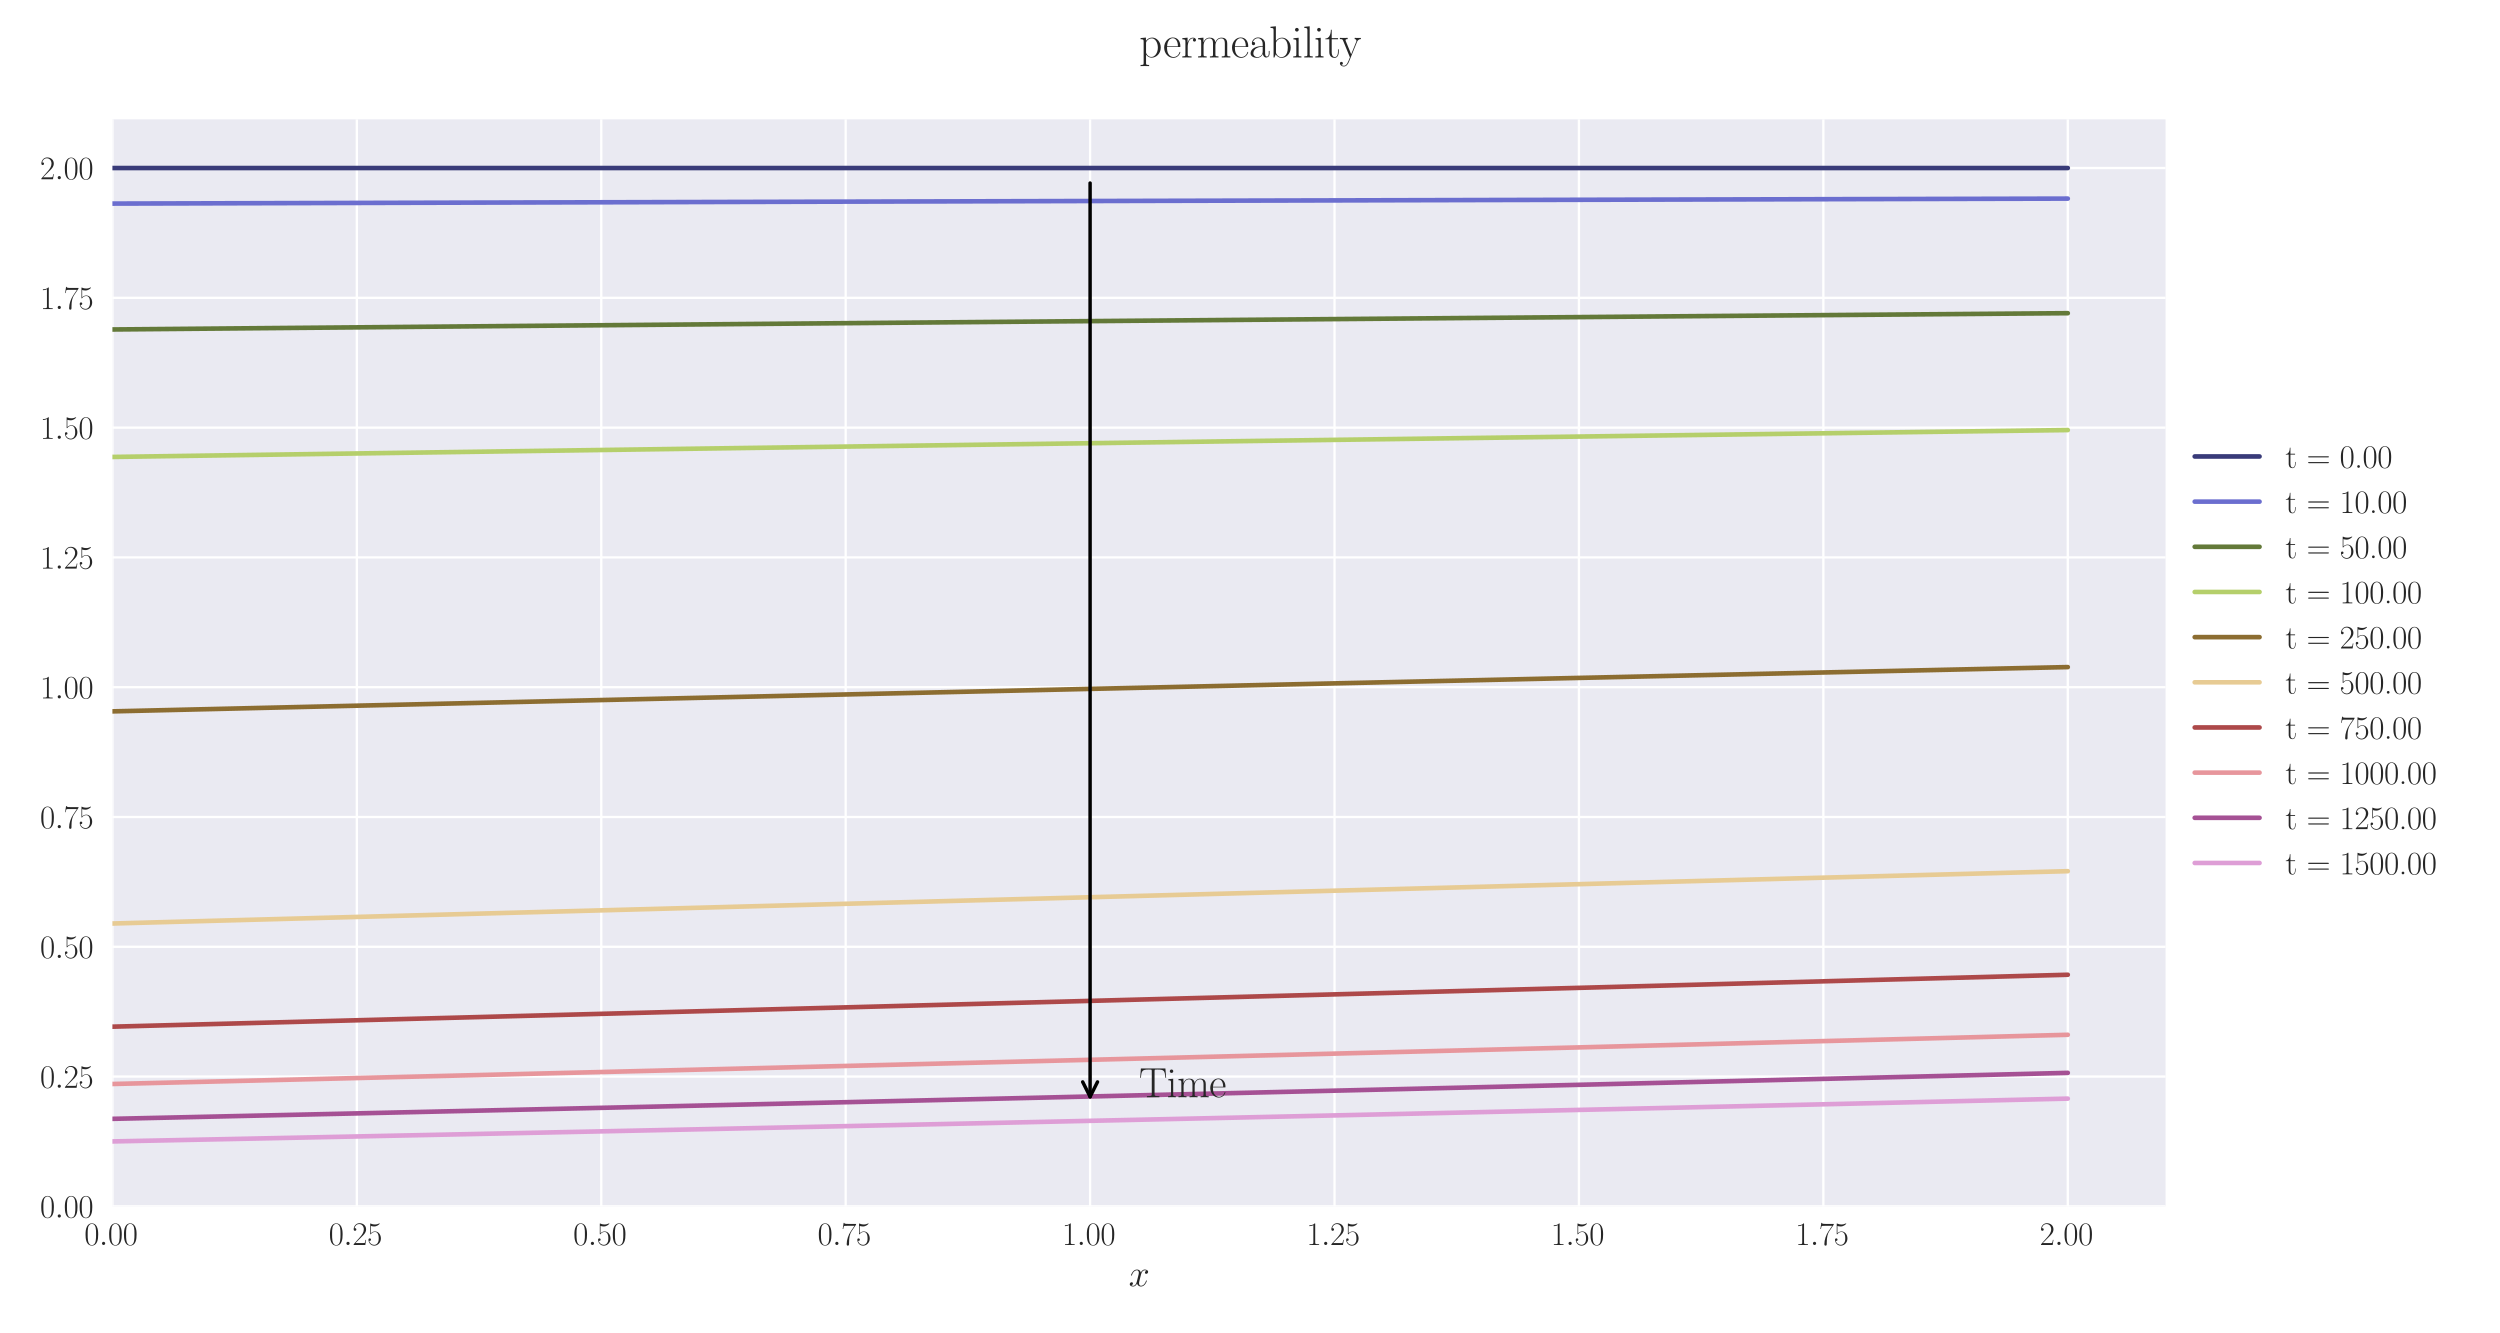 <?xml version="1.0" encoding="utf-8" standalone="no"?>
<!DOCTYPE svg PUBLIC "-//W3C//DTD SVG 1.1//EN"
  "http://www.w3.org/Graphics/SVG/1.1/DTD/svg11.dtd">
<svg xmlns:xlink="http://www.w3.org/1999/xlink" width="1080pt" height="576pt" viewBox="0 0 1080 576" xmlns="http://www.w3.org/2000/svg" version="1.1">
 <defs>
  <style type="text/css">*{stroke-linejoin: round; stroke-linecap: butt}</style>
 </defs>
 <g id="figure_1">
  <g id="patch_1">
   <path d="M 0 576 
L 1080 576 
L 1080 0 
L 0 0 
z
" style="fill: #ffffff"/>
  </g>
  <g id="axes_1">
   <g id="patch_2">
    <path d="M 48.559 521.153 
L 935.518 521.153 
L 935.518 51.564 
L 48.559 51.564 
z
" style="fill: #eaeaf2"/>
   </g>
   <g id="matplotlib.axis_1">
    <g id="xtick_1">
     <g id="line2d_1">
      <path d="M 48.559 521.153 
L 48.559 51.564 
" clip-path="url(#p12adc7a093)" style="fill: none; stroke: #ffffff; stroke-linecap: round"/>
     </g>
     <g id="line2d_2"/>
     <g id="text_1">
      <!-- $\mathdefault{0.00}$ -->
      <g style="fill: #262626" transform="translate(36.42 537.839) scale(0.14 -0.14)">
       <defs>
        <path id="CMR17-30" d="M 2688 2025 
C 2688 2416 2682 3080 2413 3591 
C 2176 4039 1798 4198 1466 4198 
C 1158 4198 768 4058 525 3597 
C 269 3118 243 2524 243 2025 
C 243 1661 250 1106 448 619 
C 723 -39 1216 -128 1466 -128 
C 1760 -128 2208 -7 2470 600 
C 2662 1042 2688 1559 2688 2025 
z
M 1466 -26 
C 1056 -26 813 325 723 812 
C 653 1188 653 1738 653 2096 
C 653 2588 653 2997 736 3387 
C 858 3929 1216 4096 1466 4096 
C 1728 4096 2067 3923 2189 3400 
C 2272 3036 2278 2607 2278 2096 
C 2278 1680 2278 1169 2202 792 
C 2067 95 1690 -26 1466 -26 
z
" transform="scale(0.016)"/>
        <path id="CMMI12-3a" d="M 1178 307 
C 1178 492 1024 619 870 619 
C 685 619 557 466 557 313 
C 557 128 710 0 864 0 
C 1050 0 1178 153 1178 307 
z
" transform="scale(0.016)"/>
       </defs>
       <use xlink:href="#CMR17-30" transform="scale(0.996)"/>
       <use xlink:href="#CMMI12-3a" transform="translate(45.69 0) scale(0.996)"/>
       <use xlink:href="#CMR17-30" transform="translate(72.788 0) scale(0.996)"/>
       <use xlink:href="#CMR17-30" transform="translate(118.478 0) scale(0.996)"/>
      </g>
     </g>
    </g>
    <g id="xtick_2">
     <g id="line2d_3">
      <path d="M 154.149 521.153 
L 154.149 51.564 
" clip-path="url(#p12adc7a093)" style="fill: none; stroke: #ffffff; stroke-linecap: round"/>
     </g>
     <g id="line2d_4"/>
     <g id="text_2">
      <!-- $\mathdefault{0.25}$ -->
      <g style="fill: #262626" transform="translate(142.01 537.839) scale(0.14 -0.14)">
       <defs>
        <path id="CMR17-32" d="M 2669 989 
L 2554 989 
C 2490 536 2438 459 2413 420 
C 2381 369 1920 369 1830 369 
L 602 369 
C 832 619 1280 1072 1824 1597 
C 2214 1967 2669 2402 2669 3035 
C 2669 3790 2067 4224 1395 4224 
C 691 4224 262 3604 262 3030 
C 262 2780 448 2748 525 2748 
C 589 2748 781 2787 781 3010 
C 781 3207 614 3264 525 3264 
C 486 3264 448 3258 422 3245 
C 544 3790 915 4058 1306 4058 
C 1862 4058 2227 3617 2227 3035 
C 2227 2479 1901 2000 1536 1584 
L 262 146 
L 262 0 
L 2515 0 
L 2669 989 
z
" transform="scale(0.016)"/>
        <path id="CMR17-35" d="M 730 3692 
C 794 3666 1056 3584 1325 3584 
C 1920 3584 2246 3911 2432 4100 
C 2432 4157 2432 4192 2394 4192 
C 2387 4192 2374 4192 2323 4163 
C 2099 4058 1837 3973 1517 3973 
C 1325 3973 1037 3999 723 4139 
C 653 4171 640 4171 634 4171 
C 602 4171 595 4164 595 4037 
L 595 2203 
C 595 2089 595 2057 659 2057 
C 691 2057 704 2070 736 2114 
C 941 2401 1222 2522 1542 2522 
C 1766 2522 2246 2382 2246 1289 
C 2246 1085 2246 715 2054 421 
C 1894 159 1645 25 1370 25 
C 947 25 518 320 403 814 
C 429 807 480 795 506 795 
C 589 795 749 840 749 1038 
C 749 1210 627 1280 506 1280 
C 358 1280 262 1190 262 1011 
C 262 454 704 -128 1382 -128 
C 2042 -128 2669 440 2669 1264 
C 2669 2030 2170 2624 1549 2624 
C 1222 2624 947 2503 730 2274 
L 730 3692 
z
" transform="scale(0.016)"/>
       </defs>
       <use xlink:href="#CMR17-30" transform="scale(0.996)"/>
       <use xlink:href="#CMMI12-3a" transform="translate(45.69 0) scale(0.996)"/>
       <use xlink:href="#CMR17-32" transform="translate(72.788 0) scale(0.996)"/>
       <use xlink:href="#CMR17-35" transform="translate(118.478 0) scale(0.996)"/>
      </g>
     </g>
    </g>
    <g id="xtick_3">
     <g id="line2d_5">
      <path d="M 259.74 521.153 
L 259.74 51.564 
" clip-path="url(#p12adc7a093)" style="fill: none; stroke: #ffffff; stroke-linecap: round"/>
     </g>
     <g id="line2d_6"/>
     <g id="text_3">
      <!-- $\mathdefault{0.50}$ -->
      <g style="fill: #262626" transform="translate(247.6 537.839) scale(0.14 -0.14)">
       <use xlink:href="#CMR17-30" transform="scale(0.996)"/>
       <use xlink:href="#CMMI12-3a" transform="translate(45.69 0) scale(0.996)"/>
       <use xlink:href="#CMR17-35" transform="translate(72.788 0) scale(0.996)"/>
       <use xlink:href="#CMR17-30" transform="translate(118.478 0) scale(0.996)"/>
      </g>
     </g>
    </g>
    <g id="xtick_4">
     <g id="line2d_7">
      <path d="M 365.33 521.153 
L 365.33 51.564 
" clip-path="url(#p12adc7a093)" style="fill: none; stroke: #ffffff; stroke-linecap: round"/>
     </g>
     <g id="line2d_8"/>
     <g id="text_4">
      <!-- $\mathdefault{0.75}$ -->
      <g style="fill: #262626" transform="translate(353.19 537.839) scale(0.14 -0.14)">
       <defs>
        <path id="CMR17-37" d="M 2886 3941 
L 2886 4081 
L 1382 4081 
C 634 4081 621 4165 595 4288 
L 480 4288 
L 294 3094 
L 410 3094 
C 429 3215 474 3540 550 3661 
C 589 3712 1062 3712 1171 3712 
L 2579 3712 
L 1869 2661 
C 1395 1954 1069 999 1069 165 
C 1069 89 1069 -128 1299 -128 
C 1530 -128 1530 89 1530 171 
L 1530 465 
C 1530 1508 1709 2196 2003 2636 
L 2886 3941 
z
" transform="scale(0.016)"/>
       </defs>
       <use xlink:href="#CMR17-30" transform="scale(0.996)"/>
       <use xlink:href="#CMMI12-3a" transform="translate(45.69 0) scale(0.996)"/>
       <use xlink:href="#CMR17-37" transform="translate(72.788 0) scale(0.996)"/>
       <use xlink:href="#CMR17-35" transform="translate(118.478 0) scale(0.996)"/>
      </g>
     </g>
    </g>
    <g id="xtick_5">
     <g id="line2d_9">
      <path d="M 470.92 521.153 
L 470.92 51.564 
" clip-path="url(#p12adc7a093)" style="fill: none; stroke: #ffffff; stroke-linecap: round"/>
     </g>
     <g id="line2d_10"/>
     <g id="text_5">
      <!-- $\mathdefault{1.00}$ -->
      <g style="fill: #262626" transform="translate(458.781 537.839) scale(0.14 -0.14)">
       <defs>
        <path id="CMR17-31" d="M 1702 4058 
C 1702 4192 1696 4192 1606 4192 
C 1357 3916 979 3827 621 3827 
C 602 3827 570 3827 563 3808 
C 557 3795 557 3782 557 3648 
C 755 3648 1088 3686 1344 3839 
L 1344 461 
C 1344 236 1331 160 781 160 
L 589 160 
L 589 0 
C 896 0 1216 0 1523 0 
C 1830 0 2150 0 2458 0 
L 2458 160 
L 2266 160 
C 1715 160 1702 230 1702 458 
L 1702 4058 
z
" transform="scale(0.016)"/>
       </defs>
       <use xlink:href="#CMR17-31" transform="scale(0.996)"/>
       <use xlink:href="#CMMI12-3a" transform="translate(45.69 0) scale(0.996)"/>
       <use xlink:href="#CMR17-30" transform="translate(72.788 0) scale(0.996)"/>
       <use xlink:href="#CMR17-30" transform="translate(118.478 0) scale(0.996)"/>
      </g>
     </g>
    </g>
    <g id="xtick_6">
     <g id="line2d_11">
      <path d="M 576.511 521.153 
L 576.511 51.564 
" clip-path="url(#p12adc7a093)" style="fill: none; stroke: #ffffff; stroke-linecap: round"/>
     </g>
     <g id="line2d_12"/>
     <g id="text_6">
      <!-- $\mathdefault{1.25}$ -->
      <g style="fill: #262626" transform="translate(564.371 537.839) scale(0.14 -0.14)">
       <use xlink:href="#CMR17-31" transform="scale(0.996)"/>
       <use xlink:href="#CMMI12-3a" transform="translate(45.69 0) scale(0.996)"/>
       <use xlink:href="#CMR17-32" transform="translate(72.788 0) scale(0.996)"/>
       <use xlink:href="#CMR17-35" transform="translate(118.478 0) scale(0.996)"/>
      </g>
     </g>
    </g>
    <g id="xtick_7">
     <g id="line2d_13">
      <path d="M 682.101 521.153 
L 682.101 51.564 
" clip-path="url(#p12adc7a093)" style="fill: none; stroke: #ffffff; stroke-linecap: round"/>
     </g>
     <g id="line2d_14"/>
     <g id="text_7">
      <!-- $\mathdefault{1.50}$ -->
      <g style="fill: #262626" transform="translate(669.961 537.839) scale(0.14 -0.14)">
       <use xlink:href="#CMR17-31" transform="scale(0.996)"/>
       <use xlink:href="#CMMI12-3a" transform="translate(45.69 0) scale(0.996)"/>
       <use xlink:href="#CMR17-35" transform="translate(72.788 0) scale(0.996)"/>
       <use xlink:href="#CMR17-30" transform="translate(118.478 0) scale(0.996)"/>
      </g>
     </g>
    </g>
    <g id="xtick_8">
     <g id="line2d_15">
      <path d="M 787.691 521.153 
L 787.691 51.564 
" clip-path="url(#p12adc7a093)" style="fill: none; stroke: #ffffff; stroke-linecap: round"/>
     </g>
     <g id="line2d_16"/>
     <g id="text_8">
      <!-- $\mathdefault{1.75}$ -->
      <g style="fill: #262626" transform="translate(775.552 537.839) scale(0.14 -0.14)">
       <use xlink:href="#CMR17-31" transform="scale(0.996)"/>
       <use xlink:href="#CMMI12-3a" transform="translate(45.69 0) scale(0.996)"/>
       <use xlink:href="#CMR17-37" transform="translate(72.788 0) scale(0.996)"/>
       <use xlink:href="#CMR17-35" transform="translate(118.478 0) scale(0.996)"/>
      </g>
     </g>
    </g>
    <g id="xtick_9">
     <g id="line2d_17">
      <path d="M 893.282 521.153 
L 893.282 51.564 
" clip-path="url(#p12adc7a093)" style="fill: none; stroke: #ffffff; stroke-linecap: round"/>
     </g>
     <g id="line2d_18"/>
     <g id="text_9">
      <!-- $\mathdefault{2.00}$ -->
      <g style="fill: #262626" transform="translate(881.142 537.839) scale(0.14 -0.14)">
       <use xlink:href="#CMR17-32" transform="scale(0.996)"/>
       <use xlink:href="#CMMI12-3a" transform="translate(45.69 0) scale(0.996)"/>
       <use xlink:href="#CMR17-30" transform="translate(72.788 0) scale(0.996)"/>
       <use xlink:href="#CMR17-30" transform="translate(118.478 0) scale(0.996)"/>
      </g>
     </g>
    </g>
    <g id="text_10">
     <!-- $x$ -->
     <g style="fill: #262626" transform="translate(487.604 555.621) scale(0.16 -0.16)">
      <defs>
       <path id="CMMI12-78" d="M 3034 2606 
C 2829 2567 2752 2414 2752 2293 
C 2752 2139 2874 2088 2963 2088 
C 3155 2088 3290 2254 3290 2427 
C 3290 2695 2982 2816 2714 2816 
C 2323 2816 2106 2433 2048 2312 
C 1901 2816 1504 2816 1389 2816 
C 736 2816 390 1980 390 1839 
C 390 1814 416 1782 461 1782 
C 512 1782 525 1820 538 1846 
C 755 2555 1184 2689 1370 2689 
C 1658 2689 1715 2420 1715 2267 
C 1715 2127 1677 1980 1600 1673 
L 1382 798 
C 1286 415 1101 64 762 64 
C 730 64 570 64 435 147 
C 666 192 717 383 717 460 
C 717 588 621 664 499 664 
C 346 664 179 530 179 326 
C 179 57 480 -64 755 -64 
C 1062 -64 1280 179 1414 441 
C 1517 64 1837 -64 2074 -64 
C 2726 -64 3072 773 3072 913 
C 3072 945 3046 971 3008 971 
C 2950 971 2944 939 2925 888 
C 2752 326 2381 64 2093 64 
C 1869 64 1747 230 1747 492 
C 1747 632 1773 734 1875 1156 
L 2099 2024 
C 2195 2408 2413 2689 2707 2689 
C 2720 2689 2899 2689 3034 2606 
z
" transform="scale(0.016)"/>
      </defs>
      <use xlink:href="#CMMI12-78" transform="scale(0.996)"/>
     </g>
    </g>
   </g>
   <g id="matplotlib.axis_2">
    <g id="ytick_1">
     <g id="line2d_19">
      <path d="M 48.559 521.153 
L 935.518 521.153 
" clip-path="url(#p12adc7a093)" style="fill: none; stroke: #ffffff; stroke-linecap: round"/>
     </g>
     <g id="line2d_20"/>
     <g id="text_11">
      <!-- $\mathdefault{0.00}$ -->
      <g style="fill: #262626" transform="translate(17.28 525.996) scale(0.14 -0.14)">
       <use xlink:href="#CMR17-30" transform="scale(0.996)"/>
       <use xlink:href="#CMMI12-3a" transform="translate(45.69 0) scale(0.996)"/>
       <use xlink:href="#CMR17-30" transform="translate(72.788 0) scale(0.996)"/>
       <use xlink:href="#CMR17-30" transform="translate(118.478 0) scale(0.996)"/>
      </g>
     </g>
    </g>
    <g id="ytick_2">
     <g id="line2d_21">
      <path d="M 48.559 465.083 
L 935.518 465.083 
" clip-path="url(#p12adc7a093)" style="fill: none; stroke: #ffffff; stroke-linecap: round"/>
     </g>
     <g id="line2d_22"/>
     <g id="text_12">
      <!-- $\mathdefault{0.25}$ -->
      <g style="fill: #262626" transform="translate(17.28 469.926) scale(0.14 -0.14)">
       <use xlink:href="#CMR17-30" transform="scale(0.996)"/>
       <use xlink:href="#CMMI12-3a" transform="translate(45.69 0) scale(0.996)"/>
       <use xlink:href="#CMR17-32" transform="translate(72.788 0) scale(0.996)"/>
       <use xlink:href="#CMR17-35" transform="translate(118.478 0) scale(0.996)"/>
      </g>
     </g>
    </g>
    <g id="ytick_3">
     <g id="line2d_23">
      <path d="M 48.559 409.012 
L 935.518 409.012 
" clip-path="url(#p12adc7a093)" style="fill: none; stroke: #ffffff; stroke-linecap: round"/>
     </g>
     <g id="line2d_24"/>
     <g id="text_13">
      <!-- $\mathdefault{0.50}$ -->
      <g style="fill: #262626" transform="translate(17.28 413.855) scale(0.14 -0.14)">
       <use xlink:href="#CMR17-30" transform="scale(0.996)"/>
       <use xlink:href="#CMMI12-3a" transform="translate(45.69 0) scale(0.996)"/>
       <use xlink:href="#CMR17-35" transform="translate(72.788 0) scale(0.996)"/>
       <use xlink:href="#CMR17-30" transform="translate(118.478 0) scale(0.996)"/>
      </g>
     </g>
    </g>
    <g id="ytick_4">
     <g id="line2d_25">
      <path d="M 48.559 352.942 
L 935.518 352.942 
" clip-path="url(#p12adc7a093)" style="fill: none; stroke: #ffffff; stroke-linecap: round"/>
     </g>
     <g id="line2d_26"/>
     <g id="text_14">
      <!-- $\mathdefault{0.75}$ -->
      <g style="fill: #262626" transform="translate(17.28 357.785) scale(0.14 -0.14)">
       <use xlink:href="#CMR17-30" transform="scale(0.996)"/>
       <use xlink:href="#CMMI12-3a" transform="translate(45.69 0) scale(0.996)"/>
       <use xlink:href="#CMR17-37" transform="translate(72.788 0) scale(0.996)"/>
       <use xlink:href="#CMR17-35" transform="translate(118.478 0) scale(0.996)"/>
      </g>
     </g>
    </g>
    <g id="ytick_5">
     <g id="line2d_27">
      <path d="M 48.559 296.871 
L 935.518 296.871 
" clip-path="url(#p12adc7a093)" style="fill: none; stroke: #ffffff; stroke-linecap: round"/>
     </g>
     <g id="line2d_28"/>
     <g id="text_15">
      <!-- $\mathdefault{1.00}$ -->
      <g style="fill: #262626" transform="translate(17.28 301.714) scale(0.14 -0.14)">
       <use xlink:href="#CMR17-31" transform="scale(0.996)"/>
       <use xlink:href="#CMMI12-3a" transform="translate(45.69 0) scale(0.996)"/>
       <use xlink:href="#CMR17-30" transform="translate(72.788 0) scale(0.996)"/>
       <use xlink:href="#CMR17-30" transform="translate(118.478 0) scale(0.996)"/>
      </g>
     </g>
    </g>
    <g id="ytick_6">
     <g id="line2d_29">
      <path d="M 48.559 240.801 
L 935.518 240.801 
" clip-path="url(#p12adc7a093)" style="fill: none; stroke: #ffffff; stroke-linecap: round"/>
     </g>
     <g id="line2d_30"/>
     <g id="text_16">
      <!-- $\mathdefault{1.25}$ -->
      <g style="fill: #262626" transform="translate(17.28 245.644) scale(0.14 -0.14)">
       <use xlink:href="#CMR17-31" transform="scale(0.996)"/>
       <use xlink:href="#CMMI12-3a" transform="translate(45.69 0) scale(0.996)"/>
       <use xlink:href="#CMR17-32" transform="translate(72.788 0) scale(0.996)"/>
       <use xlink:href="#CMR17-35" transform="translate(118.478 0) scale(0.996)"/>
      </g>
     </g>
    </g>
    <g id="ytick_7">
     <g id="line2d_31">
      <path d="M 48.559 184.73 
L 935.518 184.73 
" clip-path="url(#p12adc7a093)" style="fill: none; stroke: #ffffff; stroke-linecap: round"/>
     </g>
     <g id="line2d_32"/>
     <g id="text_17">
      <!-- $\mathdefault{1.50}$ -->
      <g style="fill: #262626" transform="translate(17.28 189.573) scale(0.14 -0.14)">
       <use xlink:href="#CMR17-31" transform="scale(0.996)"/>
       <use xlink:href="#CMMI12-3a" transform="translate(45.69 0) scale(0.996)"/>
       <use xlink:href="#CMR17-35" transform="translate(72.788 0) scale(0.996)"/>
       <use xlink:href="#CMR17-30" transform="translate(118.478 0) scale(0.996)"/>
      </g>
     </g>
    </g>
    <g id="ytick_8">
     <g id="line2d_33">
      <path d="M 48.559 128.66 
L 935.518 128.66 
" clip-path="url(#p12adc7a093)" style="fill: none; stroke: #ffffff; stroke-linecap: round"/>
     </g>
     <g id="line2d_34"/>
     <g id="text_18">
      <!-- $\mathdefault{1.75}$ -->
      <g style="fill: #262626" transform="translate(17.28 133.503) scale(0.14 -0.14)">
       <use xlink:href="#CMR17-31" transform="scale(0.996)"/>
       <use xlink:href="#CMMI12-3a" transform="translate(45.69 0) scale(0.996)"/>
       <use xlink:href="#CMR17-37" transform="translate(72.788 0) scale(0.996)"/>
       <use xlink:href="#CMR17-35" transform="translate(118.478 0) scale(0.996)"/>
      </g>
     </g>
    </g>
    <g id="ytick_9">
     <g id="line2d_35">
      <path d="M 48.559 72.59 
L 935.518 72.59 
" clip-path="url(#p12adc7a093)" style="fill: none; stroke: #ffffff; stroke-linecap: round"/>
     </g>
     <g id="line2d_36"/>
     <g id="text_19">
      <!-- $\mathdefault{2.00}$ -->
      <g style="fill: #262626" transform="translate(17.28 77.432) scale(0.14 -0.14)">
       <use xlink:href="#CMR17-32" transform="scale(0.996)"/>
       <use xlink:href="#CMMI12-3a" transform="translate(45.69 0) scale(0.996)"/>
       <use xlink:href="#CMR17-30" transform="translate(72.788 0) scale(0.996)"/>
       <use xlink:href="#CMR17-30" transform="translate(118.478 0) scale(0.996)"/>
      </g>
     </g>
    </g>
   </g>
   <g id="line2d_37">
    <path d="M 48.559 72.59 
L 57.006 72.59 
L 65.454 72.59 
L 73.901 72.59 
L 82.348 72.59 
L 90.795 72.59 
L 99.242 72.59 
L 107.69 72.59 
L 116.137 72.59 
L 124.584 72.59 
L 133.031 72.59 
L 141.479 72.59 
L 149.926 72.59 
L 158.373 72.59 
L 166.82 72.59 
L 175.267 72.59 
L 183.715 72.59 
L 192.162 72.59 
L 200.609 72.59 
L 209.056 72.59 
L 217.504 72.59 
L 225.951 72.59 
L 234.398 72.59 
L 242.845 72.59 
L 251.292 72.59 
L 259.74 72.59 
L 268.187 72.59 
L 276.634 72.59 
L 285.081 72.59 
L 293.529 72.59 
L 301.976 72.59 
L 310.423 72.59 
L 318.87 72.59 
L 327.317 72.59 
L 335.765 72.59 
L 344.212 72.59 
L 352.659 72.59 
L 361.106 72.59 
L 369.554 72.59 
L 378.001 72.59 
L 386.448 72.59 
L 394.895 72.59 
L 403.343 72.59 
L 411.79 72.59 
L 420.237 72.59 
L 428.684 72.59 
L 437.131 72.59 
L 445.579 72.59 
L 454.026 72.59 
L 462.473 72.59 
L 470.92 72.59 
L 479.368 72.59 
L 487.815 72.59 
L 496.262 72.59 
L 504.709 72.59 
L 513.156 72.59 
L 521.604 72.59 
L 530.051 72.59 
L 538.498 72.59 
L 546.945 72.59 
L 555.393 72.59 
L 563.84 72.59 
L 572.287 72.59 
L 580.734 72.59 
L 589.181 72.59 
L 597.629 72.59 
L 606.076 72.59 
L 614.523 72.59 
L 622.97 72.59 
L 631.418 72.59 
L 639.865 72.59 
L 648.312 72.59 
L 656.759 72.59 
L 665.206 72.59 
L 673.654 72.59 
L 682.101 72.59 
L 690.548 72.59 
L 698.995 72.59 
L 707.443 72.59 
L 715.89 72.59 
L 724.337 72.59 
L 732.784 72.59 
L 741.232 72.59 
L 749.679 72.59 
L 758.126 72.59 
L 766.573 72.59 
L 775.02 72.59 
L 783.468 72.59 
L 791.915 72.59 
L 800.362 72.59 
L 808.809 72.59 
L 817.257 72.59 
L 825.704 72.59 
L 834.151 72.59 
L 842.598 72.59 
L 851.045 72.59 
L 859.493 72.59 
L 867.94 72.59 
L 876.387 72.59 
L 884.834 72.59 
L 893.282 72.59 
" clip-path="url(#p12adc7a093)" style="fill: none; stroke: #393b79; stroke-width: 2; stroke-linecap: round"/>
   </g>
   <g id="line2d_38">
    <path d="M 48.559 87.95 
L 57.006 87.927 
L 65.454 87.904 
L 73.901 87.882 
L 82.348 87.859 
L 90.795 87.836 
L 99.242 87.813 
L 107.69 87.79 
L 116.137 87.767 
L 124.584 87.745 
L 133.031 87.722 
L 141.479 87.699 
L 149.926 87.677 
L 158.373 87.654 
L 166.82 87.631 
L 175.267 87.609 
L 183.715 87.586 
L 192.162 87.564 
L 200.609 87.541 
L 209.056 87.519 
L 217.504 87.497 
L 225.951 87.474 
L 234.398 87.452 
L 242.845 87.43 
L 251.292 87.407 
L 259.74 87.385 
L 268.187 87.363 
L 276.634 87.341 
L 285.081 87.319 
L 293.529 87.296 
L 301.976 87.274 
L 310.423 87.252 
L 318.87 87.23 
L 327.317 87.208 
L 335.765 87.186 
L 344.212 87.164 
L 352.659 87.142 
L 361.106 87.121 
L 369.554 87.099 
L 378.001 87.077 
L 386.448 87.055 
L 394.895 87.033 
L 403.343 87.012 
L 411.79 86.99 
L 420.237 86.968 
L 428.684 86.947 
L 437.131 86.925 
L 445.579 86.904 
L 454.026 86.882 
L 462.473 86.861 
L 470.92 86.839 
L 479.368 86.818 
L 487.815 86.796 
L 496.262 86.775 
L 504.709 86.753 
L 513.156 86.732 
L 521.604 86.711 
L 530.051 86.69 
L 538.498 86.668 
L 546.945 86.647 
L 555.393 86.626 
L 563.84 86.605 
L 572.287 86.584 
L 580.734 86.563 
L 589.181 86.542 
L 597.629 86.52 
L 606.076 86.499 
L 614.523 86.478 
L 622.97 86.458 
L 631.418 86.437 
L 639.865 86.416 
L 648.312 86.395 
L 656.759 86.374 
L 665.206 86.353 
L 673.654 86.332 
L 682.101 86.311 
L 690.548 86.29 
L 698.995 86.27 
L 707.443 86.249 
L 715.89 86.228 
L 724.337 86.207 
L 732.784 86.187 
L 741.232 86.166 
L 749.679 86.145 
L 758.126 86.125 
L 766.573 86.104 
L 775.02 86.084 
L 783.468 86.063 
L 791.915 86.043 
L 800.362 86.022 
L 808.809 86.002 
L 817.257 85.981 
L 825.704 85.961 
L 834.151 85.941 
L 842.598 85.92 
L 851.045 85.9 
L 859.493 85.88 
L 867.94 85.86 
L 876.387 85.84 
L 884.834 85.819 
L 893.282 85.799 
" clip-path="url(#p12adc7a093)" style="fill: none; stroke: #6b6ecf; stroke-width: 2; stroke-linecap: round"/>
   </g>
   <g id="line2d_39">
    <path d="M 48.559 142.334 
L 57.006 142.26 
L 65.454 142.186 
L 73.901 142.113 
L 82.348 142.039 
L 90.795 141.966 
L 99.242 141.892 
L 107.69 141.818 
L 116.137 141.745 
L 124.584 141.671 
L 133.031 141.598 
L 141.479 141.525 
L 149.926 141.451 
L 158.373 141.378 
L 166.82 141.305 
L 175.267 141.232 
L 183.715 141.16 
L 192.162 141.087 
L 200.609 141.014 
L 209.056 140.942 
L 217.504 140.869 
L 225.951 140.797 
L 234.398 140.725 
L 242.845 140.652 
L 251.292 140.58 
L 259.74 140.507 
L 268.187 140.435 
L 276.634 140.363 
L 285.081 140.291 
L 293.529 140.219 
L 301.976 140.147 
L 310.423 140.076 
L 318.87 140.004 
L 327.317 139.932 
L 335.765 139.861 
L 344.212 139.79 
L 352.659 139.718 
L 361.106 139.647 
L 369.554 139.576 
L 378.001 139.505 
L 386.448 139.433 
L 394.895 139.362 
L 403.343 139.291 
L 411.79 139.22 
L 420.237 139.149 
L 428.684 139.079 
L 437.131 139.008 
L 445.579 138.937 
L 454.026 138.867 
L 462.473 138.796 
L 470.92 138.726 
L 479.368 138.656 
L 487.815 138.585 
L 496.262 138.515 
L 504.709 138.445 
L 513.156 138.375 
L 521.604 138.306 
L 530.051 138.235 
L 538.498 138.165 
L 546.945 138.096 
L 555.393 138.026 
L 563.84 137.956 
L 572.287 137.886 
L 580.734 137.817 
L 589.181 137.748 
L 597.629 137.678 
L 606.076 137.609 
L 614.523 137.54 
L 622.97 137.471 
L 631.418 137.402 
L 639.865 137.333 
L 648.312 137.264 
L 656.759 137.195 
L 665.206 137.127 
L 673.654 137.058 
L 682.101 136.989 
L 690.548 136.92 
L 698.995 136.852 
L 707.443 136.783 
L 715.89 136.715 
L 724.337 136.646 
L 732.784 136.578 
L 741.232 136.51 
L 749.679 136.442 
L 758.126 136.374 
L 766.573 136.306 
L 775.02 136.238 
L 783.468 136.17 
L 791.915 136.103 
L 800.362 136.035 
L 808.809 135.967 
L 817.257 135.9 
L 825.704 135.833 
L 834.151 135.765 
L 842.598 135.698 
L 851.045 135.63 
L 859.493 135.563 
L 867.94 135.496 
L 876.387 135.429 
L 884.834 135.361 
L 893.282 135.295 
" clip-path="url(#p12adc7a093)" style="fill: none; stroke: #637939; stroke-width: 2; stroke-linecap: round"/>
   </g>
   <g id="line2d_40">
    <path d="M 48.559 197.4 
L 57.006 197.279 
L 65.454 197.158 
L 73.901 197.037 
L 82.348 196.916 
L 90.795 196.795 
L 99.242 196.675 
L 107.69 196.554 
L 116.137 196.434 
L 124.584 196.313 
L 133.031 196.193 
L 141.479 196.072 
L 149.926 195.952 
L 158.373 195.833 
L 166.82 195.713 
L 175.267 195.593 
L 183.715 195.474 
L 192.162 195.354 
L 200.609 195.234 
L 209.056 195.115 
L 217.504 194.996 
L 225.951 194.877 
L 234.398 194.758 
L 242.845 194.639 
L 251.292 194.52 
L 259.74 194.402 
L 268.187 194.283 
L 276.634 194.164 
L 285.081 194.046 
L 293.529 193.928 
L 301.976 193.809 
L 310.423 193.692 
L 318.87 193.574 
L 327.317 193.456 
L 335.765 193.338 
L 344.212 193.22 
L 352.659 193.102 
L 361.106 192.985 
L 369.554 192.868 
L 378.001 192.751 
L 386.448 192.634 
L 394.895 192.516 
L 403.343 192.399 
L 411.79 192.282 
L 420.237 192.166 
L 428.684 192.049 
L 437.131 191.932 
L 445.579 191.816 
L 454.026 191.7 
L 462.473 191.584 
L 470.92 191.468 
L 479.368 191.351 
L 487.815 191.235 
L 496.262 191.119 
L 504.709 191.004 
L 513.156 190.888 
L 521.604 190.773 
L 530.051 190.658 
L 538.498 190.542 
L 546.945 190.427 
L 555.393 190.312 
L 563.84 190.196 
L 572.287 190.082 
L 580.734 189.967 
L 589.181 189.852 
L 597.629 189.738 
L 606.076 189.623 
L 614.523 189.509 
L 622.97 189.394 
L 631.418 189.28 
L 639.865 189.166 
L 648.312 189.052 
L 656.759 188.938 
L 665.206 188.824 
L 673.654 188.711 
L 682.101 188.597 
L 690.548 188.484 
L 698.995 188.37 
L 707.443 188.257 
L 715.89 188.144 
L 724.337 188.03 
L 732.784 187.917 
L 741.232 187.805 
L 749.679 187.692 
L 758.126 187.58 
L 766.573 187.467 
L 775.02 187.354 
L 783.468 187.242 
L 791.915 187.129 
L 800.362 187.017 
L 808.809 186.905 
L 817.257 186.793 
L 825.704 186.681 
L 834.151 186.57 
L 842.598 186.458 
L 851.045 186.346 
L 859.493 186.234 
L 867.94 186.123 
L 876.387 186.012 
L 884.834 185.9 
L 893.282 185.789 
" clip-path="url(#p12adc7a093)" style="fill: none; stroke: #b5cf6b; stroke-width: 2; stroke-linecap: round"/>
   </g>
   <g id="line2d_41">
    <path d="M 48.559 307.312 
L 57.006 307.116 
L 65.454 306.919 
L 73.901 306.722 
L 82.348 306.525 
L 90.795 306.329 
L 99.242 306.132 
L 107.69 305.936 
L 116.137 305.74 
L 124.584 305.544 
L 133.031 305.348 
L 141.479 305.152 
L 149.926 304.957 
L 158.373 304.761 
L 166.82 304.565 
L 175.267 304.37 
L 183.715 304.175 
L 192.162 303.98 
L 200.609 303.785 
L 209.056 303.59 
L 217.504 303.395 
L 225.951 303.2 
L 234.398 303.006 
L 242.845 302.811 
L 251.292 302.617 
L 259.74 302.423 
L 268.187 302.229 
L 276.634 302.034 
L 285.081 301.841 
L 293.529 301.647 
L 301.976 301.453 
L 310.423 301.26 
L 318.87 301.066 
L 327.317 300.873 
L 335.765 300.68 
L 344.212 300.486 
L 352.659 300.293 
L 361.106 300.101 
L 369.554 299.908 
L 378.001 299.715 
L 386.448 299.523 
L 394.895 299.33 
L 403.343 299.138 
L 411.79 298.946 
L 420.237 298.754 
L 428.684 298.562 
L 437.131 298.37 
L 445.579 298.178 
L 454.026 297.986 
L 462.473 297.795 
L 470.92 297.603 
L 479.368 297.412 
L 487.815 297.221 
L 496.262 297.03 
L 504.709 296.839 
L 513.156 296.648 
L 521.604 296.457 
L 530.051 296.267 
L 538.498 296.076 
L 546.945 295.886 
L 555.393 295.696 
L 563.84 295.506 
L 572.287 295.316 
L 580.734 295.126 
L 589.181 294.936 
L 597.629 294.746 
L 606.076 294.557 
L 614.523 294.367 
L 622.97 294.178 
L 631.418 293.989 
L 639.865 293.8 
L 648.312 293.611 
L 656.759 293.422 
L 665.206 293.233 
L 673.654 293.044 
L 682.101 292.856 
L 690.548 292.668 
L 698.995 292.479 
L 707.443 292.291 
L 715.89 292.103 
L 724.337 291.915 
L 732.784 291.727 
L 741.232 291.54 
L 749.679 291.352 
L 758.126 291.165 
L 766.573 290.977 
L 775.02 290.79 
L 783.468 290.603 
L 791.915 290.416 
L 800.362 290.229 
L 808.809 290.042 
L 817.257 289.855 
L 825.704 289.669 
L 834.151 289.482 
L 842.598 289.296 
L 851.045 289.11 
L 859.493 288.924 
L 867.94 288.738 
L 876.387 288.552 
L 884.834 288.366 
L 893.282 288.181 
" clip-path="url(#p12adc7a093)" style="fill: none; stroke: #8c6d31; stroke-width: 2; stroke-linecap: round"/>
   </g>
   <g id="line2d_42">
    <path d="M 48.559 398.958 
L 57.006 398.731 
L 65.454 398.503 
L 73.901 398.275 
L 82.348 398.048 
L 90.795 397.82 
L 99.242 397.593 
L 107.69 397.365 
L 116.137 397.138 
L 124.584 396.91 
L 133.031 396.682 
L 141.479 396.455 
L 149.926 396.228 
L 158.373 396 
L 166.82 395.773 
L 175.267 395.545 
L 183.715 395.318 
L 192.162 395.091 
L 200.609 394.863 
L 209.056 394.636 
L 217.504 394.409 
L 225.951 394.182 
L 234.398 393.955 
L 242.845 393.727 
L 251.292 393.5 
L 259.74 393.273 
L 268.187 393.046 
L 276.634 392.819 
L 285.081 392.592 
L 293.529 392.365 
L 301.976 392.138 
L 310.423 391.911 
L 318.87 391.684 
L 327.317 391.457 
L 335.765 391.231 
L 344.212 391.004 
L 352.659 390.777 
L 361.106 390.55 
L 369.554 390.324 
L 378.001 390.097 
L 386.448 389.87 
L 394.895 389.644 
L 403.343 389.417 
L 411.79 389.191 
L 420.237 388.964 
L 428.684 388.738 
L 437.131 388.511 
L 445.579 388.285 
L 454.026 388.059 
L 462.473 387.832 
L 470.92 387.606 
L 479.368 387.38 
L 487.815 387.154 
L 496.262 386.927 
L 504.709 386.701 
L 513.156 386.475 
L 521.604 386.249 
L 530.051 386.023 
L 538.498 385.797 
L 546.945 385.571 
L 555.393 385.345 
L 563.84 385.12 
L 572.287 384.894 
L 580.734 384.668 
L 589.181 384.442 
L 597.629 384.217 
L 606.076 383.991 
L 614.523 383.766 
L 622.97 383.54 
L 631.418 383.315 
L 639.865 383.089 
L 648.312 382.864 
L 656.759 382.638 
L 665.206 382.413 
L 673.654 382.188 
L 682.101 381.963 
L 690.548 381.738 
L 698.995 381.512 
L 707.443 381.287 
L 715.89 381.062 
L 724.337 380.837 
L 732.784 380.612 
L 741.232 380.388 
L 749.679 380.163 
L 758.126 379.938 
L 766.573 379.713 
L 775.02 379.489 
L 783.468 379.264 
L 791.915 379.039 
L 800.362 378.815 
L 808.809 378.59 
L 817.257 378.366 
L 825.704 378.142 
L 834.151 377.917 
L 842.598 377.693 
L 851.045 377.469 
L 859.493 377.245 
L 867.94 377.021 
L 876.387 376.797 
L 884.834 376.572 
L 893.282 376.349 
" clip-path="url(#p12adc7a093)" style="fill: none; stroke: #e7cb94; stroke-width: 2; stroke-linecap: round"/>
   </g>
   <g id="line2d_43">
    <path d="M 48.559 443.526 
L 57.006 443.305 
L 65.454 443.084 
L 73.901 442.863 
L 82.348 442.642 
L 90.795 442.42 
L 99.242 442.199 
L 107.69 441.977 
L 116.137 441.756 
L 124.584 441.534 
L 133.031 441.312 
L 141.479 441.09 
L 149.926 440.868 
L 158.373 440.646 
L 166.82 440.424 
L 175.267 440.202 
L 183.715 439.98 
L 192.162 439.757 
L 200.609 439.535 
L 209.056 439.313 
L 217.504 439.09 
L 225.951 438.867 
L 234.398 438.645 
L 242.845 438.422 
L 251.292 438.199 
L 259.74 437.976 
L 268.187 437.753 
L 276.634 437.53 
L 285.081 437.307 
L 293.529 437.083 
L 301.976 436.86 
L 310.423 436.637 
L 318.87 436.413 
L 327.317 436.19 
L 335.765 435.966 
L 344.212 435.743 
L 352.659 435.519 
L 361.106 435.295 
L 369.554 435.071 
L 378.001 434.847 
L 386.448 434.623 
L 394.895 434.399 
L 403.343 434.175 
L 411.79 433.951 
L 420.237 433.727 
L 428.684 433.503 
L 437.131 433.278 
L 445.579 433.054 
L 454.026 432.829 
L 462.473 432.605 
L 470.92 432.38 
L 479.368 432.156 
L 487.815 431.931 
L 496.262 431.706 
L 504.709 431.481 
L 513.156 431.257 
L 521.604 431.032 
L 530.051 430.807 
L 538.498 430.582 
L 546.945 430.357 
L 555.393 430.131 
L 563.84 429.906 
L 572.287 429.681 
L 580.734 429.456 
L 589.181 429.23 
L 597.629 429.005 
L 606.076 428.78 
L 614.523 428.554 
L 622.97 428.329 
L 631.418 428.103 
L 639.865 427.878 
L 648.312 427.652 
L 656.759 427.426 
L 665.206 427.201 
L 673.654 426.975 
L 682.101 426.749 
L 690.548 426.523 
L 698.995 426.297 
L 707.443 426.071 
L 715.89 425.845 
L 724.337 425.619 
L 732.784 425.393 
L 741.232 425.167 
L 749.679 424.941 
L 758.126 424.715 
L 766.573 424.489 
L 775.02 424.263 
L 783.468 424.036 
L 791.915 423.81 
L 800.362 423.584 
L 808.809 423.357 
L 817.257 423.131 
L 825.704 422.904 
L 834.151 422.678 
L 842.598 422.451 
L 851.045 422.225 
L 859.493 421.998 
L 867.94 421.772 
L 876.387 421.545 
L 884.834 421.319 
L 893.282 421.092 
" clip-path="url(#p12adc7a093)" style="fill: none; stroke: #ad494a; stroke-width: 2; stroke-linecap: round"/>
   </g>
   <g id="line2d_44">
    <path d="M 48.559 468.288 
L 57.006 468.083 
L 65.454 467.878 
L 73.901 467.673 
L 82.348 467.468 
L 90.795 467.262 
L 99.242 467.057 
L 107.69 466.851 
L 116.137 466.645 
L 124.584 466.438 
L 133.031 466.232 
L 141.479 466.025 
L 149.926 465.819 
L 158.373 465.612 
L 166.82 465.404 
L 175.267 465.197 
L 183.715 464.99 
L 192.162 464.782 
L 200.609 464.574 
L 209.056 464.366 
L 217.504 464.158 
L 225.951 463.95 
L 234.398 463.741 
L 242.845 463.532 
L 251.292 463.324 
L 259.74 463.115 
L 268.187 462.905 
L 276.634 462.696 
L 285.081 462.486 
L 293.529 462.277 
L 301.976 462.067 
L 310.423 461.857 
L 318.87 461.647 
L 327.317 461.437 
L 335.765 461.226 
L 344.212 461.015 
L 352.659 460.805 
L 361.106 460.594 
L 369.554 460.383 
L 378.001 460.171 
L 386.448 459.96 
L 394.895 459.748 
L 403.343 459.537 
L 411.79 459.325 
L 420.237 459.113 
L 428.684 458.901 
L 437.131 458.688 
L 445.579 458.476 
L 454.026 458.263 
L 462.473 458.051 
L 470.92 457.838 
L 479.368 457.625 
L 487.815 457.412 
L 496.262 457.198 
L 504.709 456.985 
L 513.156 456.771 
L 521.604 456.558 
L 530.051 456.344 
L 538.498 456.13 
L 546.945 455.916 
L 555.393 455.701 
L 563.84 455.487 
L 572.287 455.272 
L 580.734 455.058 
L 589.181 454.843 
L 597.629 454.628 
L 606.076 454.413 
L 614.523 454.198 
L 622.97 453.982 
L 631.418 453.767 
L 639.865 453.551 
L 648.312 453.336 
L 656.759 453.12 
L 665.206 452.904 
L 673.654 452.688 
L 682.101 452.472 
L 690.548 452.255 
L 698.995 452.039 
L 707.443 451.822 
L 715.89 451.606 
L 724.337 451.389 
L 732.784 451.172 
L 741.232 450.955 
L 749.679 450.738 
L 758.126 450.521 
L 766.573 450.303 
L 775.02 450.086 
L 783.468 449.868 
L 791.915 449.65 
L 800.362 449.433 
L 808.809 449.215 
L 817.257 448.997 
L 825.704 448.778 
L 834.151 448.56 
L 842.598 448.342 
L 851.045 448.123 
L 859.493 447.905 
L 867.94 447.686 
L 876.387 447.467 
L 884.834 447.248 
L 893.282 447.029 
" clip-path="url(#p12adc7a093)" style="fill: none; stroke: #e7969c; stroke-width: 2; stroke-linecap: round"/>
   </g>
   <g id="line2d_45">
    <path d="M 48.559 483.338 
L 57.006 483.151 
L 65.454 482.964 
L 73.901 482.777 
L 82.348 482.589 
L 90.795 482.401 
L 99.242 482.212 
L 107.69 482.024 
L 116.137 481.835 
L 124.584 481.646 
L 133.031 481.456 
L 141.479 481.267 
L 149.926 481.077 
L 158.373 480.887 
L 166.82 480.696 
L 175.267 480.505 
L 183.715 480.314 
L 192.162 480.123 
L 200.609 479.932 
L 209.056 479.74 
L 217.504 479.548 
L 225.951 479.356 
L 234.398 479.163 
L 242.845 478.971 
L 251.292 478.778 
L 259.74 478.585 
L 268.187 478.391 
L 276.634 478.197 
L 285.081 478.004 
L 293.529 477.809 
L 301.976 477.615 
L 310.423 477.42 
L 318.87 477.225 
L 327.317 477.03 
L 335.765 476.835 
L 344.212 476.639 
L 352.659 476.444 
L 361.106 476.248 
L 369.554 476.051 
L 378.001 475.855 
L 386.448 475.658 
L 394.895 475.461 
L 403.343 475.264 
L 411.79 475.066 
L 420.237 474.869 
L 428.684 474.671 
L 437.131 474.473 
L 445.579 474.275 
L 454.026 474.076 
L 462.473 473.877 
L 470.92 473.678 
L 479.368 473.479 
L 487.815 473.28 
L 496.262 473.08 
L 504.709 472.88 
L 513.156 472.68 
L 521.604 472.48 
L 530.051 472.28 
L 538.498 472.079 
L 546.945 471.878 
L 555.393 471.677 
L 563.84 471.476 
L 572.287 471.274 
L 580.734 471.073 
L 589.181 470.871 
L 597.629 470.669 
L 606.076 470.466 
L 614.523 470.264 
L 622.97 470.061 
L 631.418 469.858 
L 639.865 469.655 
L 648.312 469.452 
L 656.759 469.248 
L 665.206 469.045 
L 673.654 468.841 
L 682.101 468.637 
L 690.548 468.433 
L 698.995 468.228 
L 707.443 468.024 
L 715.89 467.819 
L 724.337 467.614 
L 732.784 467.409 
L 741.232 467.203 
L 749.679 466.998 
L 758.126 466.792 
L 766.573 466.586 
L 775.02 466.38 
L 783.468 466.174 
L 791.915 465.967 
L 800.362 465.761 
L 808.809 465.554 
L 817.257 465.347 
L 825.704 465.14 
L 834.151 464.932 
L 842.598 464.725 
L 851.045 464.517 
L 859.493 464.309 
L 867.94 464.101 
L 876.387 463.893 
L 884.834 463.685 
L 893.282 463.476 
" clip-path="url(#p12adc7a093)" style="fill: none; stroke: #a55194; stroke-width: 2; stroke-linecap: round"/>
   </g>
   <g id="line2d_46">
    <path d="M 48.559 493.097 
L 57.006 492.927 
L 65.454 492.757 
L 73.901 492.586 
L 82.348 492.415 
L 90.795 492.243 
L 99.242 492.071 
L 107.69 491.899 
L 116.137 491.727 
L 124.584 491.554 
L 133.031 491.381 
L 141.479 491.207 
L 149.926 491.034 
L 158.373 490.859 
L 166.82 490.685 
L 175.267 490.51 
L 183.715 490.335 
L 192.162 490.16 
L 200.609 489.984 
L 209.056 489.808 
L 217.504 489.631 
L 225.951 489.455 
L 234.398 489.278 
L 242.845 489.1 
L 251.292 488.923 
L 259.74 488.745 
L 268.187 488.566 
L 276.634 488.388 
L 285.081 488.209 
L 293.529 488.03 
L 301.976 487.85 
L 310.423 487.67 
L 318.87 487.49 
L 327.317 487.31 
L 335.765 487.129 
L 344.212 486.948 
L 352.659 486.767 
L 361.106 486.585 
L 369.554 486.403 
L 378.001 486.221 
L 386.448 486.039 
L 394.895 485.856 
L 403.343 485.673 
L 411.79 485.489 
L 420.237 485.306 
L 428.684 485.122 
L 437.131 484.938 
L 445.579 484.753 
L 454.026 484.568 
L 462.473 484.383 
L 470.92 484.198 
L 479.368 484.012 
L 487.815 483.827 
L 496.262 483.64 
L 504.709 483.454 
L 513.156 483.267 
L 521.604 483.08 
L 530.051 482.893 
L 538.498 482.705 
L 546.945 482.518 
L 555.393 482.33 
L 563.84 482.141 
L 572.287 481.953 
L 580.734 481.764 
L 589.181 481.575 
L 597.629 481.385 
L 606.076 481.196 
L 614.523 481.006 
L 622.97 480.816 
L 631.418 480.625 
L 639.865 480.435 
L 648.312 480.244 
L 656.759 480.052 
L 665.206 479.861 
L 673.654 479.669 
L 682.101 479.477 
L 690.548 479.285 
L 698.995 479.093 
L 707.443 478.9 
L 715.89 478.707 
L 724.337 478.514 
L 732.784 478.321 
L 741.232 478.127 
L 749.679 477.933 
L 758.126 477.739 
L 766.573 477.545 
L 775.02 477.35 
L 783.468 477.155 
L 791.915 476.96 
L 800.362 476.765 
L 808.809 476.569 
L 817.257 476.374 
L 825.704 476.178 
L 834.151 475.981 
L 842.598 475.785 
L 851.045 475.588 
L 859.493 475.391 
L 867.94 475.194 
L 876.387 474.997 
L 884.834 474.799 
L 893.282 474.601 
" clip-path="url(#p12adc7a093)" style="fill: none; stroke: #de9ed6; stroke-width: 2; stroke-linecap: round"/>
   </g>
   <g id="patch_3">
    <path d="M 48.559 521.153 
L 48.559 51.564 
" style="fill: none"/>
   </g>
   <g id="patch_4">
    <path d="M 935.518 521.153 
L 935.518 51.564 
" style="fill: none"/>
   </g>
   <g id="patch_5">
    <path d="M 48.559 521.153 
L 935.518 521.153 
" style="fill: none"/>
   </g>
   <g id="patch_6">
    <path d="M 48.559 51.564 
L 935.518 51.564 
" style="fill: none"/>
   </g>
   <g id="patch_7">
    <path d="M 470.92 79.076 
Q 470.92 277.271 470.92 473.789 
" style="fill: none; stroke: #000000; stroke-width: 1.5; stroke-linecap: round"/>
    <path d="M 474.12 467.389 
L 470.92 473.789 
L 467.72 467.389 
" style="fill: none; stroke: #000000; stroke-width: 1.5; stroke-linecap: round"/>
   </g>
   <g id="text_20">
    <!-- Time -->
    <g style="fill: #262626" transform="translate(492.038 473.981) scale(0.18 -0.18)">
     <defs>
      <path id="CMR17-54" d="M 3981 4326 
L 288 4326 
L 179 2918 
L 294 2918 
C 378 3976 467 4160 1453 4160 
C 1568 4160 1754 4160 1805 4154 
C 1926 4135 1926 4058 1926 3912 
L 1926 459 
C 1926 230 1907 160 1376 160 
L 1197 160 
L 1197 0 
C 1504 0 1824 0 2138 0 
C 2451 0 2771 0 3078 0 
L 3078 160 
L 2899 160 
C 2368 160 2349 230 2349 459 
L 2349 3912 
C 2349 4052 2349 4129 2464 4154 
C 2515 4160 2701 4160 2816 4160 
C 3795 4160 3891 3976 3974 2918 
L 4090 2918 
L 3981 4326 
z
" transform="scale(0.016)"/>
      <path id="CMR17-69" d="M 992 3909 
C 992 4049 877 4170 730 4170 
C 589 4170 467 4056 467 3909 
C 467 3769 582 3648 730 3648 
C 870 3648 992 3763 992 3909 
z
M 243 2706 
L 243 2541 
C 602 2541 653 2502 653 2197 
L 653 427 
C 653 184 627 153 218 153 
L 218 -13 
C 371 0 646 0 806 0 
C 960 0 1222 0 1370 -13 
L 1370 153 
C 992 153 979 191 979 420 
L 979 2776 
L 243 2706 
z
" transform="scale(0.016)"/>
      <path id="CMR17-6d" d="M 4326 1933 
C 4326 2252 4269 2790 3507 2790 
C 3072 2790 2771 2496 2656 2151 
L 2650 2151 
C 2573 2676 2195 2790 1837 2790 
C 1331 2790 1069 2400 973 2144 
L 966 2144 
L 966 2790 
L 211 2720 
L 211 2554 
C 589 2554 646 2515 646 2208 
L 646 428 
C 646 184 621 153 211 153 
L 211 -13 
C 365 0 646 0 813 0 
C 979 0 1267 0 1421 -13 
L 1421 153 
C 1011 153 986 178 986 428 
L 986 1658 
C 986 2247 1344 2688 1792 2688 
C 2266 2688 2317 2266 2317 1958 
L 2317 428 
C 2317 184 2291 153 1882 153 
L 1882 -13 
C 2035 0 2317 0 2483 0 
C 2650 0 2938 0 3091 -13 
L 3091 153 
C 2682 153 2656 178 2656 428 
L 2656 1658 
C 2656 2247 3014 2688 3462 2688 
C 3936 2688 3987 2266 3987 1958 
L 3987 428 
C 3987 184 3962 153 3552 153 
L 3552 -13 
C 3706 0 3987 0 4154 0 
C 4320 0 4608 0 4762 -13 
L 4762 153 
C 4352 153 4326 178 4326 428 
L 4326 1933 
z
" transform="scale(0.016)"/>
      <path id="CMR17-65" d="M 2438 1472 
C 2464 1498 2464 1511 2464 1576 
C 2464 2238 2118 2816 1389 2816 
C 710 2816 173 2169 173 1383 
C 173 551 781 -64 1459 -64 
C 2176 -64 2458 607 2458 740 
C 2458 784 2419 784 2406 784 
C 2362 784 2355 771 2330 696 
C 2189 265 1837 51 1504 51 
C 1229 51 954 203 781 480 
C 582 803 582 1176 582 1472 
L 2438 1472 
z
M 589 1568 
C 634 2505 1126 2714 1382 2714 
C 1818 2714 2112 2297 2118 1568 
L 589 1568 
z
" transform="scale(0.016)"/>
     </defs>
     <use xlink:href="#CMR17-54" transform="scale(0.996)"/>
     <use xlink:href="#CMR17-69" transform="translate(66.51 0) scale(0.996)"/>
     <use xlink:href="#CMR17-6d" transform="translate(91.381 0) scale(0.996)"/>
     <use xlink:href="#CMR17-65" transform="translate(168.301 0) scale(0.996)"/>
    </g>
   </g>
   <g id="legend_1">
    <g id="line2d_47">
     <path d="M 948.118 197.198 
L 962.118 197.198 
L 976.118 197.198 
" style="fill: none; stroke: #393b79; stroke-width: 2; stroke-linecap: round"/>
    </g>
    <g id="text_21">
     <!-- t = 0.00 -->
     <g style="fill: #262626" transform="translate(987.318 202.098) scale(0.14 -0.14)">
      <defs>
       <path id="CMR17-74" d="M 966 2560 
L 1862 2560 
L 1862 2725 
L 966 2725 
L 966 3904 
L 851 3904 
C 838 3245 614 2668 70 2668 
L 70 2560 
L 627 2560 
L 627 771 
C 627 650 627 -64 1370 -64 
C 1747 -64 1965 306 1965 777 
L 1965 1140 
L 1850 1140 
L 1850 783 
C 1850 344 1677 51 1408 51 
C 1222 51 966 178 966 758 
L 966 2560 
z
" transform="scale(0.016)"/>
       <path id="CMR17-3d" d="M 4115 2017 
C 4211 2017 4307 2017 4307 2125 
C 4307 2240 4198 2240 4090 2240 
L 512 2240 
C 403 2240 294 2240 294 2125 
C 294 2017 390 2017 486 2017 
L 4115 2017 
z
M 4090 896 
C 4198 896 4307 896 4307 1011 
C 4307 1119 4211 1119 4115 1119 
L 486 1119 
C 390 1119 294 1119 294 1011 
C 294 896 403 896 512 896 
L 4090 896 
z
" transform="scale(0.016)"/>
       <path id="CMR17-2e" d="M 1062 261 
C 1062 420 934 522 800 522 
C 672 522 538 420 538 261 
C 538 102 666 0 800 0 
C 928 0 1062 102 1062 261 
z
" transform="scale(0.016)"/>
      </defs>
      <use xlink:href="#CMR17-74" transform="scale(0.996)"/>
      <use xlink:href="#CMR17-3d" transform="translate(65.357 0) scale(0.996)"/>
      <use xlink:href="#CMR17-30" transform="translate(167.147 0) scale(0.996)"/>
      <use xlink:href="#CMR17-2e" transform="translate(212.838 0) scale(0.996)"/>
      <use xlink:href="#CMR17-30" transform="translate(237.709 0) scale(0.996)"/>
      <use xlink:href="#CMR17-30" transform="translate(283.4 0) scale(0.996)"/>
     </g>
    </g>
    <g id="line2d_48">
     <path d="M 948.118 216.71 
L 962.118 216.71 
L 976.118 216.71 
" style="fill: none; stroke: #6b6ecf; stroke-width: 2; stroke-linecap: round"/>
    </g>
    <g id="text_22">
     <!-- t = 10.00 -->
     <g style="fill: #262626" transform="translate(987.318 221.61) scale(0.14 -0.14)">
      <use xlink:href="#CMR17-74" transform="scale(0.996)"/>
      <use xlink:href="#CMR17-3d" transform="translate(65.357 0) scale(0.996)"/>
      <use xlink:href="#CMR17-31" transform="translate(167.147 0) scale(0.996)"/>
      <use xlink:href="#CMR17-30" transform="translate(212.838 0) scale(0.996)"/>
      <use xlink:href="#CMR17-2e" transform="translate(258.528 0) scale(0.996)"/>
      <use xlink:href="#CMR17-30" transform="translate(283.4 0) scale(0.996)"/>
      <use xlink:href="#CMR17-30" transform="translate(329.09 0) scale(0.996)"/>
     </g>
    </g>
    <g id="line2d_49">
     <path d="M 948.118 236.222 
L 962.118 236.222 
L 976.118 236.222 
" style="fill: none; stroke: #637939; stroke-width: 2; stroke-linecap: round"/>
    </g>
    <g id="text_23">
     <!-- t = 50.00 -->
     <g style="fill: #262626" transform="translate(987.318 241.122) scale(0.14 -0.14)">
      <use xlink:href="#CMR17-74" transform="scale(0.996)"/>
      <use xlink:href="#CMR17-3d" transform="translate(65.357 0) scale(0.996)"/>
      <use xlink:href="#CMR17-35" transform="translate(167.147 0) scale(0.996)"/>
      <use xlink:href="#CMR17-30" transform="translate(212.838 0) scale(0.996)"/>
      <use xlink:href="#CMR17-2e" transform="translate(258.528 0) scale(0.996)"/>
      <use xlink:href="#CMR17-30" transform="translate(283.4 0) scale(0.996)"/>
      <use xlink:href="#CMR17-30" transform="translate(329.09 0) scale(0.996)"/>
     </g>
    </g>
    <g id="line2d_50">
     <path d="M 948.118 255.735 
L 962.118 255.735 
L 976.118 255.735 
" style="fill: none; stroke: #b5cf6b; stroke-width: 2; stroke-linecap: round"/>
    </g>
    <g id="text_24">
     <!-- t = 100.00 -->
     <g style="fill: #262626" transform="translate(987.318 260.635) scale(0.14 -0.14)">
      <use xlink:href="#CMR17-74" transform="scale(0.996)"/>
      <use xlink:href="#CMR17-3d" transform="translate(65.357 0) scale(0.996)"/>
      <use xlink:href="#CMR17-31" transform="translate(167.147 0) scale(0.996)"/>
      <use xlink:href="#CMR17-30" transform="translate(212.838 0) scale(0.996)"/>
      <use xlink:href="#CMR17-30" transform="translate(258.528 0) scale(0.996)"/>
      <use xlink:href="#CMR17-2e" transform="translate(304.219 0) scale(0.996)"/>
      <use xlink:href="#CMR17-30" transform="translate(329.09 0) scale(0.996)"/>
      <use xlink:href="#CMR17-30" transform="translate(374.78 0) scale(0.996)"/>
     </g>
    </g>
    <g id="line2d_51">
     <path d="M 948.118 275.247 
L 962.118 275.247 
L 976.118 275.247 
" style="fill: none; stroke: #8c6d31; stroke-width: 2; stroke-linecap: round"/>
    </g>
    <g id="text_25">
     <!-- t = 250.00 -->
     <g style="fill: #262626" transform="translate(987.318 280.147) scale(0.14 -0.14)">
      <use xlink:href="#CMR17-74" transform="scale(0.996)"/>
      <use xlink:href="#CMR17-3d" transform="translate(65.357 0) scale(0.996)"/>
      <use xlink:href="#CMR17-32" transform="translate(167.147 0) scale(0.996)"/>
      <use xlink:href="#CMR17-35" transform="translate(212.838 0) scale(0.996)"/>
      <use xlink:href="#CMR17-30" transform="translate(258.528 0) scale(0.996)"/>
      <use xlink:href="#CMR17-2e" transform="translate(304.219 0) scale(0.996)"/>
      <use xlink:href="#CMR17-30" transform="translate(329.09 0) scale(0.996)"/>
      <use xlink:href="#CMR17-30" transform="translate(374.78 0) scale(0.996)"/>
     </g>
    </g>
    <g id="line2d_52">
     <path d="M 948.118 294.759 
L 962.118 294.759 
L 976.118 294.759 
" style="fill: none; stroke: #e7cb94; stroke-width: 2; stroke-linecap: round"/>
    </g>
    <g id="text_26">
     <!-- t = 500.00 -->
     <g style="fill: #262626" transform="translate(987.318 299.659) scale(0.14 -0.14)">
      <use xlink:href="#CMR17-74" transform="scale(0.996)"/>
      <use xlink:href="#CMR17-3d" transform="translate(65.357 0) scale(0.996)"/>
      <use xlink:href="#CMR17-35" transform="translate(167.147 0) scale(0.996)"/>
      <use xlink:href="#CMR17-30" transform="translate(212.838 0) scale(0.996)"/>
      <use xlink:href="#CMR17-30" transform="translate(258.528 0) scale(0.996)"/>
      <use xlink:href="#CMR17-2e" transform="translate(304.219 0) scale(0.996)"/>
      <use xlink:href="#CMR17-30" transform="translate(329.09 0) scale(0.996)"/>
      <use xlink:href="#CMR17-30" transform="translate(374.78 0) scale(0.996)"/>
     </g>
    </g>
    <g id="line2d_53">
     <path d="M 948.118 314.271 
L 962.118 314.271 
L 976.118 314.271 
" style="fill: none; stroke: #ad494a; stroke-width: 2; stroke-linecap: round"/>
    </g>
    <g id="text_27">
     <!-- t = 750.00 -->
     <g style="fill: #262626" transform="translate(987.318 319.171) scale(0.14 -0.14)">
      <use xlink:href="#CMR17-74" transform="scale(0.996)"/>
      <use xlink:href="#CMR17-3d" transform="translate(65.357 0) scale(0.996)"/>
      <use xlink:href="#CMR17-37" transform="translate(167.147 0) scale(0.996)"/>
      <use xlink:href="#CMR17-35" transform="translate(212.838 0) scale(0.996)"/>
      <use xlink:href="#CMR17-30" transform="translate(258.528 0) scale(0.996)"/>
      <use xlink:href="#CMR17-2e" transform="translate(304.219 0) scale(0.996)"/>
      <use xlink:href="#CMR17-30" transform="translate(329.09 0) scale(0.996)"/>
      <use xlink:href="#CMR17-30" transform="translate(374.78 0) scale(0.996)"/>
     </g>
    </g>
    <g id="line2d_54">
     <path d="M 948.118 333.783 
L 962.118 333.783 
L 976.118 333.783 
" style="fill: none; stroke: #e7969c; stroke-width: 2; stroke-linecap: round"/>
    </g>
    <g id="text_28">
     <!-- t = 1000.00 -->
     <g style="fill: #262626" transform="translate(987.318 338.683) scale(0.14 -0.14)">
      <use xlink:href="#CMR17-74" transform="scale(0.996)"/>
      <use xlink:href="#CMR17-3d" transform="translate(65.357 0) scale(0.996)"/>
      <use xlink:href="#CMR17-31" transform="translate(167.147 0) scale(0.996)"/>
      <use xlink:href="#CMR17-30" transform="translate(212.838 0) scale(0.996)"/>
      <use xlink:href="#CMR17-30" transform="translate(258.528 0) scale(0.996)"/>
      <use xlink:href="#CMR17-30" transform="translate(304.219 0) scale(0.996)"/>
      <use xlink:href="#CMR17-2e" transform="translate(349.909 0) scale(0.996)"/>
      <use xlink:href="#CMR17-30" transform="translate(374.78 0) scale(0.996)"/>
      <use xlink:href="#CMR17-30" transform="translate(420.471 0) scale(0.996)"/>
     </g>
    </g>
    <g id="line2d_55">
     <path d="M 948.118 353.295 
L 962.118 353.295 
L 976.118 353.295 
" style="fill: none; stroke: #a55194; stroke-width: 2; stroke-linecap: round"/>
    </g>
    <g id="text_29">
     <!-- t = 1250.00 -->
     <g style="fill: #262626" transform="translate(987.318 358.195) scale(0.14 -0.14)">
      <use xlink:href="#CMR17-74" transform="scale(0.996)"/>
      <use xlink:href="#CMR17-3d" transform="translate(65.357 0) scale(0.996)"/>
      <use xlink:href="#CMR17-31" transform="translate(167.147 0) scale(0.996)"/>
      <use xlink:href="#CMR17-32" transform="translate(212.838 0) scale(0.996)"/>
      <use xlink:href="#CMR17-35" transform="translate(258.528 0) scale(0.996)"/>
      <use xlink:href="#CMR17-30" transform="translate(304.219 0) scale(0.996)"/>
      <use xlink:href="#CMR17-2e" transform="translate(349.909 0) scale(0.996)"/>
      <use xlink:href="#CMR17-30" transform="translate(374.78 0) scale(0.996)"/>
      <use xlink:href="#CMR17-30" transform="translate(420.471 0) scale(0.996)"/>
     </g>
    </g>
    <g id="line2d_56">
     <path d="M 948.118 372.807 
L 962.118 372.807 
L 976.118 372.807 
" style="fill: none; stroke: #de9ed6; stroke-width: 2; stroke-linecap: round"/>
    </g>
    <g id="text_30">
     <!-- t = 1500.00 -->
     <g style="fill: #262626" transform="translate(987.318 377.707) scale(0.14 -0.14)">
      <use xlink:href="#CMR17-74" transform="scale(0.996)"/>
      <use xlink:href="#CMR17-3d" transform="translate(65.357 0) scale(0.996)"/>
      <use xlink:href="#CMR17-31" transform="translate(167.147 0) scale(0.996)"/>
      <use xlink:href="#CMR17-35" transform="translate(212.838 0) scale(0.996)"/>
      <use xlink:href="#CMR17-30" transform="translate(258.528 0) scale(0.996)"/>
      <use xlink:href="#CMR17-30" transform="translate(304.219 0) scale(0.996)"/>
      <use xlink:href="#CMR17-2e" transform="translate(349.909 0) scale(0.996)"/>
      <use xlink:href="#CMR17-30" transform="translate(374.78 0) scale(0.996)"/>
      <use xlink:href="#CMR17-30" transform="translate(420.471 0) scale(0.996)"/>
     </g>
    </g>
   </g>
  </g>
  <g id="text_31">
   <!-- permeability -->
   <g style="fill: #262626" transform="translate(492.111 24.804) scale(0.192 -0.192)">
    <defs>
     <path id="CMR17-70" d="M 1408 -1063 
C 998 -1063 973 -1037 973 -789 
L 973 402 
C 1158 134 1427 -38 1766 -38 
C 2406 -38 3053 523 3053 1388 
C 3053 2191 2496 2802 1837 2802 
C 1453 2802 1139 2592 960 2338 
L 960 2802 
L 198 2732 
L 198 2567 
C 576 2567 634 2528 634 2223 
L 634 -789 
C 634 -1031 608 -1063 198 -1063 
L 198 -1228 
C 352 -1216 634 -1216 800 -1216 
C 966 -1216 1254 -1216 1408 -1228 
L 1408 -1063 
z
M 973 2012 
C 973 2102 973 2235 1222 2471 
C 1254 2497 1472 2688 1792 2688 
C 2259 2688 2643 2108 2643 1382 
C 2643 656 2234 64 1728 64 
C 1498 64 1248 172 1056 472 
C 973 612 973 650 973 752 
L 973 2012 
z
" transform="scale(0.016)"/>
     <path id="CMR17-72" d="M 960 1497 
C 960 2112 1222 2688 1702 2688 
C 1747 2688 1792 2682 1837 2662 
C 1837 2662 1696 2617 1696 2452 
C 1696 2298 1818 2234 1914 2234 
C 1990 2234 2131 2279 2131 2458 
C 2131 2663 1926 2790 1709 2790 
C 1222 2790 1011 2317 947 2093 
L 941 2093 
L 941 2790 
L 198 2720 
L 198 2554 
C 576 2554 634 2515 634 2208 
L 634 428 
C 634 184 608 153 198 153 
L 198 -13 
C 352 0 646 0 813 0 
C 998 0 1325 0 1498 -13 
L 1498 153 
C 1037 153 960 153 960 440 
L 960 1497 
z
" transform="scale(0.016)"/>
     <path id="CMR17-61" d="M 2304 1653 
C 2304 2072 2304 2294 2035 2543 
C 1798 2752 1523 2816 1306 2816 
C 800 2816 435 2407 435 1971 
C 435 1728 627 1728 666 1728 
C 749 1728 896 1778 896 1954 
C 896 2112 774 2181 666 2181 
C 640 2181 608 2174 589 2168 
C 723 2592 1069 2714 1293 2714 
C 1613 2714 1965 2429 1965 1885 
L 1965 1600 
C 1587 1600 1133 1549 774 1357 
C 371 1133 256 813 256 570 
C 256 77 832 -64 1171 -64 
C 1523 -64 1850 139 1990 511 
C 2003 233 2182 -18 2464 -18 
C 2598 -18 2938 70 2938 567 
L 2938 920 
L 2822 920 
L 2822 562 
C 2822 178 2650 128 2566 128 
C 2304 128 2304 458 2304 738 
L 2304 1653 
z
M 1965 870 
C 1965 317 1568 38 1216 38 
C 896 38 646 275 646 570 
C 646 761 730 1100 1101 1305 
C 1408 1478 1760 1504 1965 1504 
L 1965 870 
z
" transform="scale(0.016)"/>
     <path id="CMR17-62" d="M 960 4396 
L 198 4326 
L 198 4160 
C 576 4160 634 4122 634 3817 
L 634 -13 
L 749 -13 
L 934 441 
C 1120 141 1395 -64 1766 -64 
C 2406 -64 3053 500 3053 1370 
C 3053 2188 2477 2790 1830 2790 
C 1434 2790 1152 2579 960 2330 
L 960 4396 
z
M 973 2004 
C 973 2118 973 2138 1062 2272 
C 1312 2657 1670 2688 1792 2688 
C 1984 2688 2643 2585 2643 1376 
C 2643 108 1888 38 1734 38 
C 1536 38 1248 114 1043 486 
C 973 608 973 621 973 735 
L 973 2004 
z
" transform="scale(0.016)"/>
     <path id="CMR17-6c" d="M 979 4396 
L 218 4326 
L 218 4160 
C 595 4160 653 4122 653 3817 
L 653 426 
C 653 184 627 153 218 153 
L 218 -13 
C 371 0 653 0 813 0 
C 979 0 1261 0 1414 -13 
L 1414 153 
C 1005 153 979 178 979 426 
L 979 4396 
z
" transform="scale(0.016)"/>
     <path id="CMR17-79" d="M 2496 2197 
C 2656 2586 2944 2586 3034 2586 
L 3034 2752 
C 2912 2752 2752 2752 2630 2752 
C 2496 2752 2285 2752 2157 2758 
L 2157 2592 
C 2400 2573 2406 2394 2406 2343 
C 2406 2280 2394 2248 2362 2171 
L 1664 449 
L 902 2306 
C 870 2382 870 2426 870 2433 
C 870 2573 1018 2586 1171 2586 
L 1171 2758 
C 1018 2752 742 2752 582 2752 
C 410 2752 205 2752 64 2758 
L 64 2586 
C 410 2586 448 2554 531 2350 
L 1485 15 
C 1197 -738 1030 -1178 627 -1178 
C 557 -1178 397 -1159 282 -1044 
C 429 -1031 493 -942 493 -833 
C 493 -725 416 -629 288 -629 
C 147 -629 77 -725 77 -840 
C 77 -1095 339 -1280 627 -1280 
C 998 -1280 1229 -922 1357 -604 
L 2496 2197 
z
" transform="scale(0.016)"/>
    </defs>
    <use xlink:href="#CMR17-70" transform="scale(0.996)"/>
    <use xlink:href="#CMR17-65" transform="translate(53.498 0) scale(0.996)"/>
    <use xlink:href="#CMR17-72" transform="translate(93.983 0) scale(0.996)"/>
    <use xlink:href="#CMR17-6d" transform="translate(129.264 0) scale(0.996)"/>
    <use xlink:href="#CMR17-65" transform="translate(206.184 0) scale(0.996)"/>
    <use xlink:href="#CMR17-61" transform="translate(246.669 0) scale(0.996)"/>
    <use xlink:href="#CMR17-62" transform="translate(292.36 0) scale(0.996)"/>
    <use xlink:href="#CMR17-69" transform="translate(343.255 0) scale(0.996)"/>
    <use xlink:href="#CMR17-6c" transform="translate(368.126 0) scale(0.996)"/>
    <use xlink:href="#CMR17-69" transform="translate(392.997 0) scale(0.996)"/>
    <use xlink:href="#CMR17-74" transform="translate(417.869 0) scale(0.996)"/>
    <use xlink:href="#CMR17-79" transform="translate(450.547 0) scale(0.996)"/>
   </g>
  </g>
 </g>
 <defs>
  <clipPath id="p12adc7a093">
   <rect x="48.559" y="51.564" width="886.959" height="469.589"/>
  </clipPath>
 </defs>
</svg>
